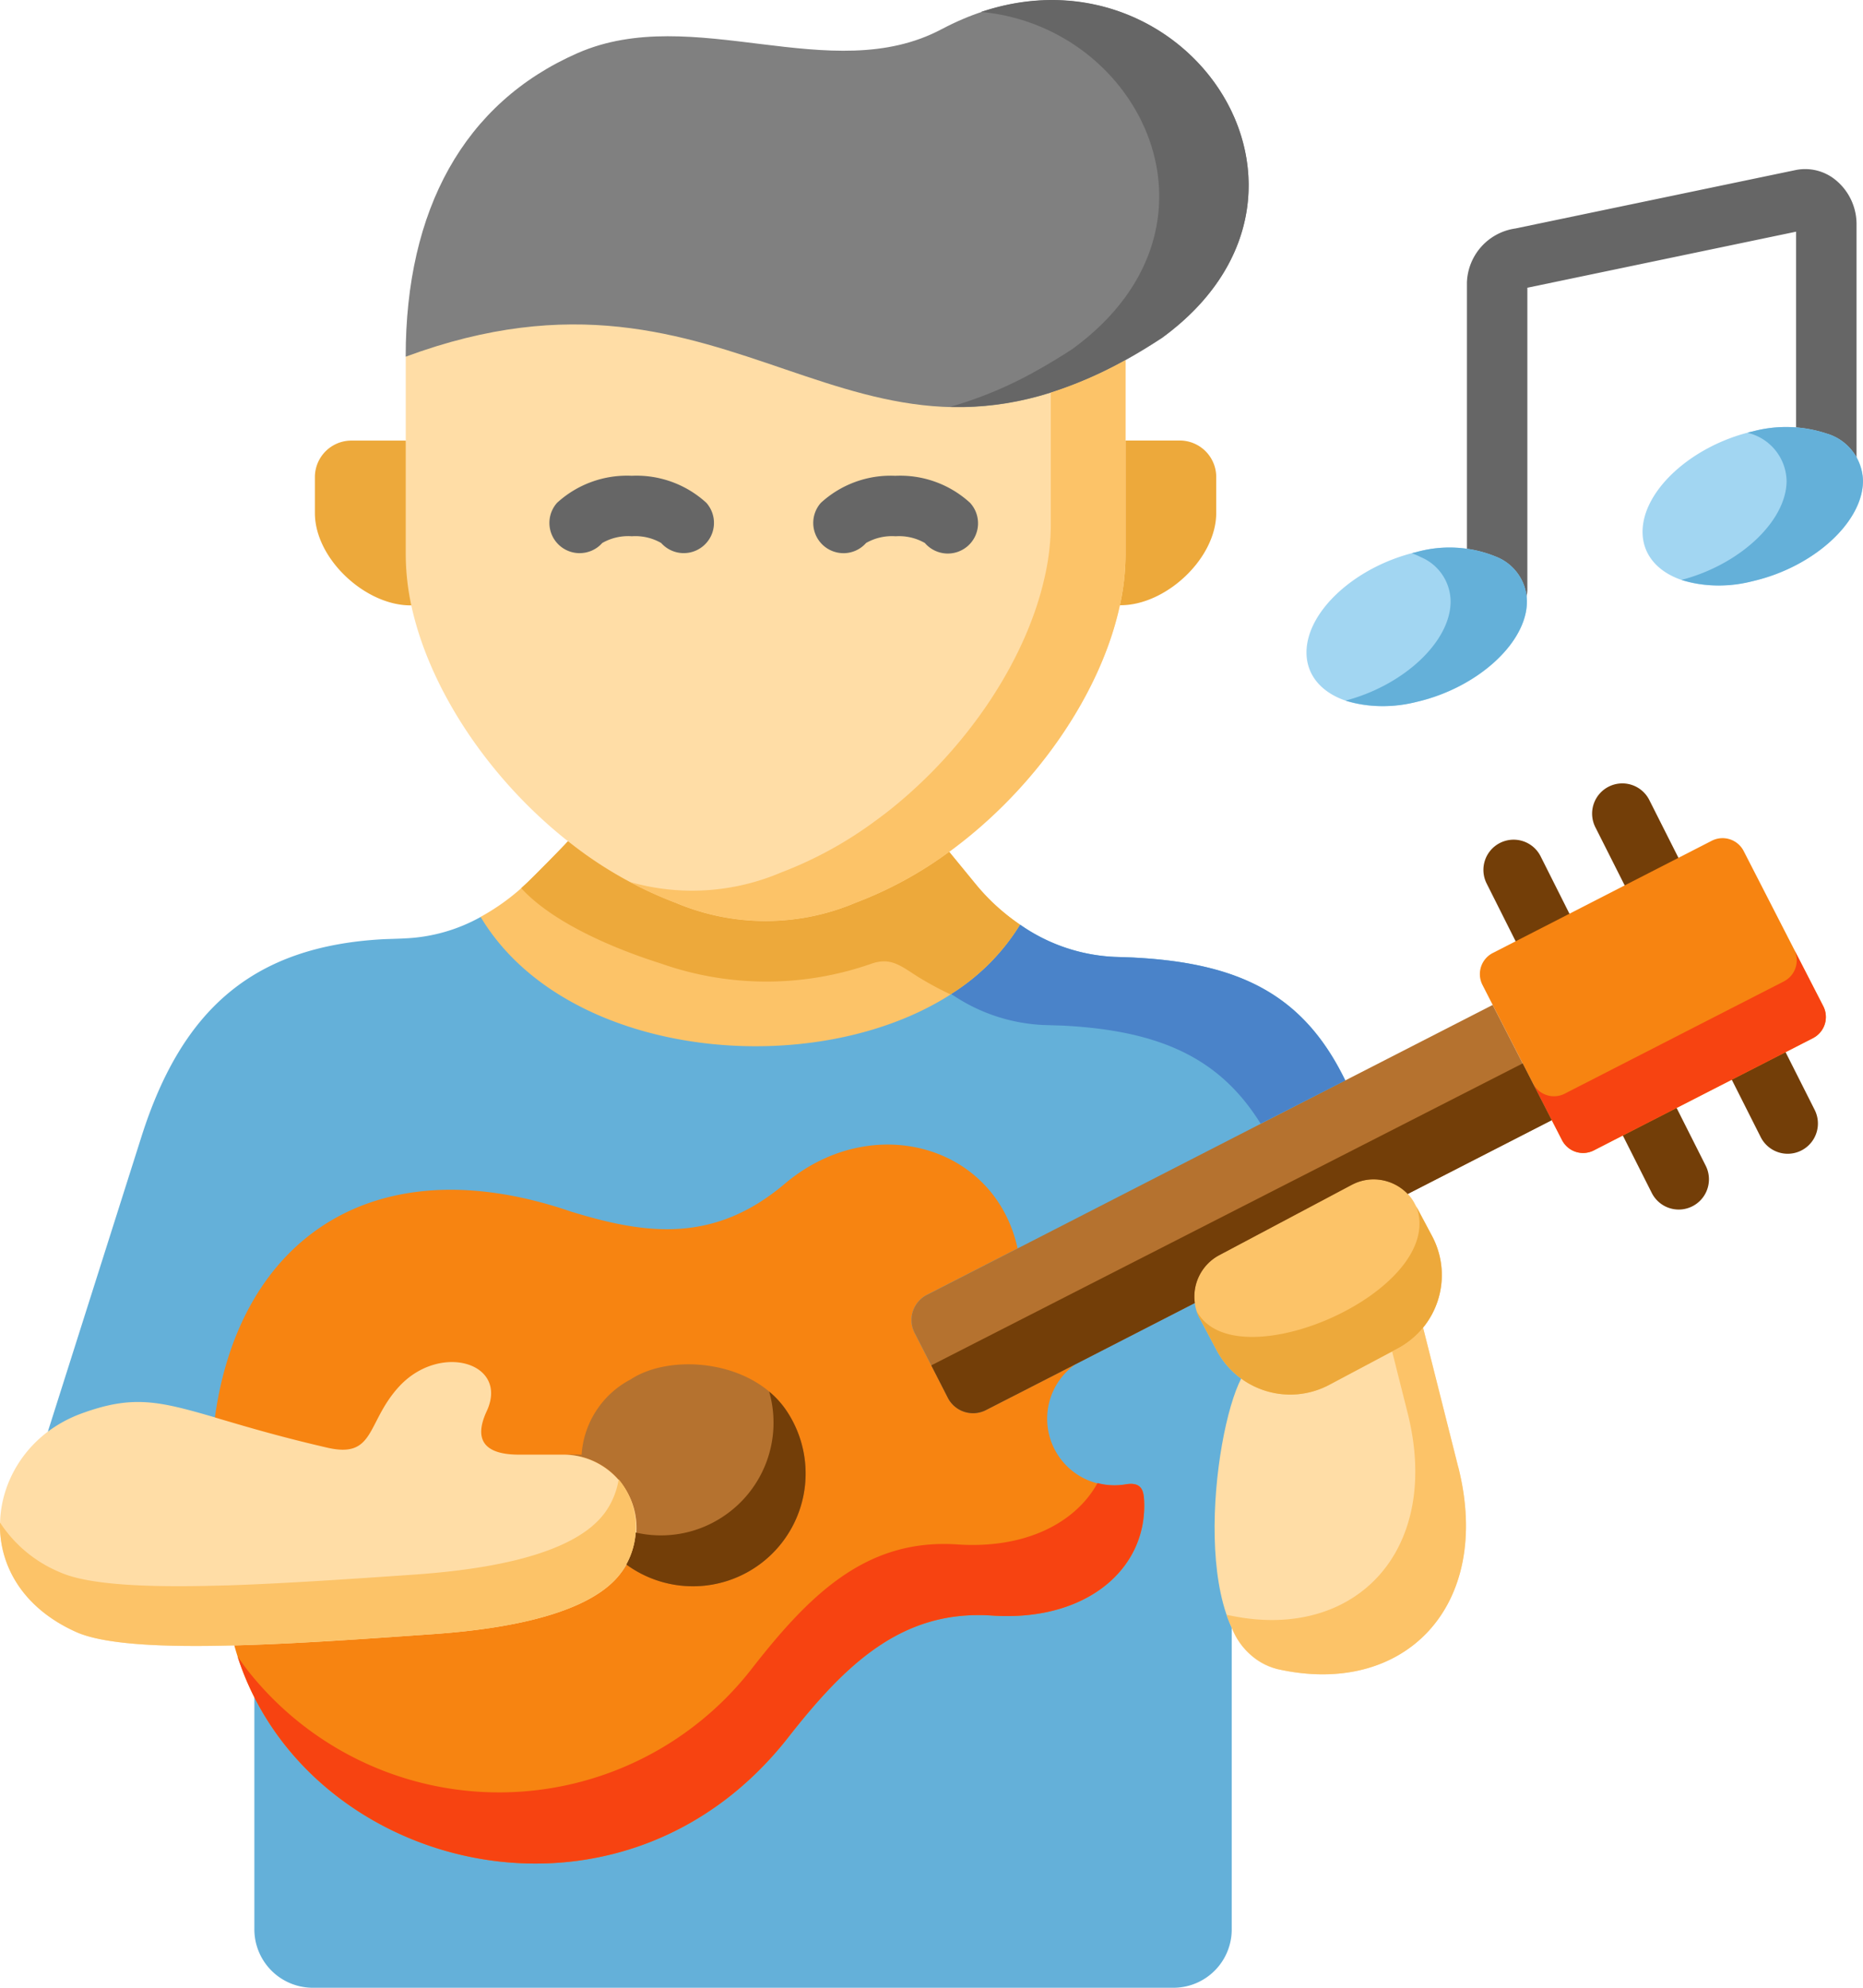<svg xmlns="http://www.w3.org/2000/svg" width="108.395" height="115.621" viewBox="0 0 108.395 115.621">
  <g id="guitar" transform="translate(-0.001 -0.001)">
    <path id="Path_222" data-name="Path 222" d="M379.7,69.73a1.758,1.758,0,0,1-1.759-1.758V50.133a3.285,3.285,0,0,1,2.821-3.14l16.312-3.4a2.791,2.791,0,0,1,2.33.589,3.317,3.317,0,0,1,1.206,2.55V60.544a1.759,1.759,0,1,1-3.517,0V47.179l-15.616,3.257-.019,0V67.972A1.757,1.757,0,0,1,379.7,69.73Zm0,0" transform="translate(-292.59 -33.702)" fill="#666"/>
    <path id="Path_223" data-name="Path 223" d="M420.708,288.01a1.758,1.758,0,0,1-1.571-.968l-1.689-3.35a1.758,1.758,0,0,1,3.14-1.583l1.688,3.35a1.759,1.759,0,0,1-1.568,2.551Zm0,0" transform="translate(-323.032 -217.653)" fill="#733e08"/>
    <path id="Path_224" data-name="Path 224" d="M448.782,273.643a1.76,1.76,0,0,1-1.571-.968l-1.689-3.35a1.758,1.758,0,0,1,3.14-1.583l1.689,3.35a1.76,1.76,0,0,1-1.569,2.551Zm0,0" transform="translate(-344.766 -206.531)" fill="#733e08"/>
    <path id="Path_225" data-name="Path 225" d="M385.644,223.151a1.758,1.758,0,0,1-1.573-.969l-1.682-3.35a1.758,1.758,0,1,1,3.142-1.578l1.683,3.35a1.759,1.759,0,0,1-1.57,2.548Zm0,0" transform="translate(-295.891 -167.441)" fill="#733e08"/>
    <path id="Path_226" data-name="Path 226" d="M413.7,208.757a1.756,1.756,0,0,1-1.571-.968l-1.689-3.349a1.758,1.758,0,1,1,3.139-1.583l1.689,3.349a1.759,1.759,0,0,1-1.568,2.551Zm0,0" transform="translate(-317.604 -156.297)" fill="#733e08"/>
    <g id="Group_58" data-name="Group 58" transform="translate(0.001 0.001)">
      <path id="Path_227" data-name="Path 227" d="M391.26,217.829l-6.341,3.251-2.9,1.484a1.38,1.38,0,0,0-.6,1.846l.6,1.174,3.437,6.7.6,1.168a1.375,1.375,0,0,0,1.847.593l3.252-1.668,6.34-3.244,3.167-1.622a1.379,1.379,0,0,0,.594-1.846l-4.638-9.041a1.381,1.381,0,0,0-1.847-.594Zm0,0" transform="translate(-295.169 -167.129)" fill="#f78411" fill-rule="evenodd"/>
      <path id="Path_228" data-name="Path 228" d="M140.406,184.68l-11.5,7.228c-.251.29-2.045,2.1-2.361,2.4a12.91,12.91,0,0,1-2.725,2c2.936,15.26,29.965,13.235,31.389.449a12.338,12.338,0,0,1-2.507-2.269l-1.616-1.972Zm0,0" transform="translate(-95.859 -142.975)" fill="#fcc368" fill-rule="evenodd"/>
      <path id="Path_229" data-name="Path 229" d="M24.354,281.582v13.452a3.4,3.4,0,0,0,3.325,3.442H77.9a3.391,3.391,0,0,0,3.319-3.442V277.52c4.519-5.21,11.842-15.233,6.61-31.818-2.394-4.933-6.063-6.812-12.224-7.142-.145-.013-1.062-.04-1.214-.046a10.4,10.4,0,0,1-5.482-1.873c-5.64,9.462-25.412,9.542-31.389-.449a9.9,9.9,0,0,1-4.413,1.246c-.146.013-1.069.04-1.214.046-7.587.4-11.75,4.056-14.111,11.494L12.34,266.124l12.014,6.291Zm0,0" transform="translate(-9.554 -182.855)" fill="#64b0d9" fill-rule="evenodd"/>
      <path id="Path_230" data-name="Path 230" d="M75.706,298.736c-11.433-3.937-19.317,1.5-20.762,11.955a39.77,39.77,0,0,0,1.128,13.262c3.562,12.965,22.272,18.055,32.227,5.354,3.358-4.286,6.643-7.445,11.862-7.089,5.5.369,9.031-2.724,8.847-6.674-.026-.613-.158-1.114-1.082-.956a3.877,3.877,0,0,1-2.909-6.99l-5.257,2.69a1.649,1.649,0,0,1-2.184-.765l-1.9-3.713a1.64,1.64,0,0,1,.654-2.222l5.317-2.723c-1.32-6.047-8.5-8.032-13.557-3.753-4.084,3.449-8.01,2.967-12.383,1.622Zm0,0" transform="translate(-42.44 -228.247)" fill="#f78411" fill-rule="evenodd"/>
      <path id="Path_231" data-name="Path 231" d="M268.688,258.852l-8.577,4.392-19.065,9.773-5.317,2.723a1.64,1.64,0,0,0-.654,2.223l1.9,3.712a1.649,1.649,0,0,0,2.184.765l5.257-2.69c9.448-4.846,18.209-9.331,27.709-14.2Zm0,0" transform="translate(-181.84 -200.398)" fill="#b5722f" fill-rule="evenodd"/>
      <path id="Path_232" data-name="Path 232" d="M157.816,354.156c-2-3.02-6.789-3.383-9.091-1.86a5.337,5.337,0,0,0-2.857,4.385,3.447,3.447,0,0,0-.376-.013h-.785a4.259,4.259,0,0,1,3.424,6.911,5.423,5.423,0,0,0,.343-.514,6.558,6.558,0,0,0,9.342-8.909Zm0,0" transform="translate(-112.029 -272.061)" fill="#b5722f" fill-rule="evenodd"/>
      <path id="Path_233" data-name="Path 233" d="M12.51,354.041c-3.305-.962-4.809-1.319-7.831-.2a7.633,7.633,0,0,0-1.886,1.029c-3.84,2.894-4.084,9.087,1.649,11.658,1.65.739,5.107.891,9.2.779,3.543-.093,7.561-.376,11.308-.64,3.015-.2,9.1-.818,11.162-3.547a4.259,4.259,0,0,0-3.424-6.911H30.2c-1.61,0-2.791-.554-1.874-2.532,1.313-2.829-2.765-4.022-5.139-1.385-1.874,2.077-1.352,4.161-4.157,3.508-2.862-.66-4.908-1.279-6.524-1.755Zm0,0" transform="translate(-0.006 -271.597)" fill="#ffdda6" fill-rule="evenodd"/>
      <path id="Path_234" data-name="Path 234" d="M86.421,113.488H83.255a2.124,2.124,0,0,0-2.118,2.117v2.1c0,2.671,2.962,5.4,5.608,5.368l4.031-5.836Zm0,0" transform="translate(-62.815 -87.86)" fill="#eda93b" fill-rule="evenodd"/>
      <path id="Path_235" data-name="Path 235" d="M278.845,115.6a2.123,2.123,0,0,0-2.117-2.116h-3.161l-4.79,4.787,4.46,4.793c2.645.034,5.608-2.7,5.608-5.368Zm0,0" transform="translate(-208.081 -87.86)" fill="#eda93b" fill-rule="evenodd"/>
      <path id="Path_236" data-name="Path 236" d="M146.417,60.668,126.5,51.316,104.539,60.47V71.99a14.364,14.364,0,0,0,.323,2.948c1.049,4.873,4.519,10.09,9.118,13.723a23.334,23.334,0,0,0,6.281,3.587,13.429,13.429,0,0,0,10.463-.012,22.733,22.733,0,0,0,5.437-2.961c5-3.647,8.82-9.179,9.928-14.336a13.9,13.9,0,0,0,.33-2.947Zm0,0" transform="translate(-80.932 -39.728)" fill="#ffdda6" fill-rule="evenodd"/>
      <path id="Path_237" data-name="Path 237" d="M135.724,1.7c-6.432,3.423-14.461-1.562-21.2,1.4-6.6,2.9-9.988,9.1-9.988,17.653,19.31-7.155,25.749,9.094,41.879.2.68-.376,1.38-.8,2.092-1.267,12.179-8.842.244-24.913-12.785-17.983Zm0,0" transform="translate(-80.932 -0.005)" fill="gray" fill-rule="evenodd"/>
      <path id="Path_238" data-name="Path 238" d="M319.145,334.34l-4.658,4.688c-1.682,3.258-3.127,15.714,2.1,16.894,7.383,1.668,12.568-3.647,10.53-11.745l-2.046-8.117Zm0,0" transform="translate(-242.272 -258.839)" fill="#ffdda6" fill-rule="evenodd"/>
      <path id="Path_239" data-name="Path 239" d="M320.142,304.613a2.732,2.732,0,0,0-3.252-.535l-7.726,4.1a2.73,2.73,0,0,0-1.411,2.776,2.458,2.458,0,0,0,.29.9l.99,1.867a4.84,4.84,0,0,0,6.537,2l3.985-2.117a4.833,4.833,0,0,0,2.006-6.535l-1-1.866a2.387,2.387,0,0,0-.422-.594Zm0,0" transform="translate(-238.236 -235.166)" fill="#fcc368" fill-rule="evenodd"/>
      <path id="Path_240" data-name="Path 240" d="M329.5,350.078l-2.046-8.117a4.894,4.894,0,0,1-1.484,1.22l-.317.165.9,3.573c2.012,7.98-3,13.262-10.212,11.811-.106-.019-.212-.04-.317-.066h-.007c.093.258.191.508.3.739a3.936,3.936,0,0,0,2.659,2.42c7.382,1.669,12.568-3.647,10.529-11.745Zm0,0" transform="translate(-244.655 -264.738)" fill="#fcc368" fill-rule="evenodd"/>
      <path id="Path_241" data-name="Path 241" d="M91.239,392.659a18.624,18.624,0,0,1-29.411.27c-.211-.27-.415-.554-.613-.844a16.387,16.387,0,0,0,.977,2.375c5.4,10.663,21.922,13.993,31.059,2.334,3.358-4.286,6.643-7.445,11.862-7.089,5.5.369,9.031-2.724,8.847-6.674-.026-.613-.158-1.114-1.082-.956a3.843,3.843,0,0,1-1.629-.079c-1.28,2.328-4.209,3.837-8.147,3.573-5.219-.355-8.5,2.8-11.862,7.09Zm0,0" transform="translate(-47.392 -295.733)" fill="#f74311" fill-rule="evenodd"/>
      <path id="Path_242" data-name="Path 242" d="M165.828,365.71a6.519,6.519,0,0,1-4.941.949c-.047-.006-.093-.019-.132-.026a4.486,4.486,0,0,1-.884,2.374,5.427,5.427,0,0,0,.343-.514,6.558,6.558,0,0,0,9.342-8.909,5.248,5.248,0,0,0-1.036-1.154A6.549,6.549,0,0,1,165.828,365.71Zm0,0" transform="translate(-123.769 -277.488)" fill="#733e08" fill-rule="evenodd"/>
      <path id="Path_243" data-name="Path 243" d="M35.153,383.029c-2.065,2.737-8.141,3.343-11.162,3.555-3.55.243-7.343.507-10.741.619-.125,0-.244.007-.363.007-.066.006-.132.006-.2.006-4.1.112-7.547-.033-9.2-.778A7.666,7.666,0,0,1,0,383.544c-.066,2.453,1.28,4.959,4.433,6.371,1.65.738,5.107.89,9.2.778.152,0,.3-.006.442-.013,3.431-.1,7.277-.376,10.866-.626,3.015-.2,9.1-.818,11.162-3.548a4.488,4.488,0,0,0,.884-2.374,4.379,4.379,0,0,0-.99-3.1,4.489,4.489,0,0,1-.844,2Zm0,0" transform="translate(-0.001 -294.986)" fill="#fcc368" fill-rule="evenodd"/>
      <path id="Path_244" data-name="Path 244" d="M406.417,248.115l-6.334,3.244-3.258,1.669a1.371,1.371,0,0,1-1.841-.594l1.089,2.129.6,1.168a1.375,1.375,0,0,0,1.847.593l3.252-1.668,6.34-3.244,3.167-1.622a1.38,1.38,0,0,0,.594-1.846l-1.689-3.284a1.374,1.374,0,0,1-.6,1.833Zm0,0" transform="translate(-305.788 -189.411)" fill="#f74311" fill-rule="evenodd"/>
      <path id="Path_245" data-name="Path 245" d="M267.99,247.24c-2.394-4.933-6.063-6.812-12.224-7.142-.145-.013-1.062-.04-1.214-.046a10.4,10.4,0,0,1-5.482-1.873,12.464,12.464,0,0,1-4.011,4.036c.053.04.106.072.159.1a10.291,10.291,0,0,0,5.2,1.7c.152.006,1.069.033,1.214.039,5.522.3,9.038,1.84,11.433,5.7Zm0,0" transform="translate(-189.719 -184.394)" fill="#4a83c9" fill-rule="evenodd"/>
      <path id="Path_246" data-name="Path 246" d="M143.3,220.271a23.313,23.313,0,0,1-6.281-3.588c-.251.29-2.045,2.11-2.362,2.4l-.356.33c1.874,2.051,5.5,3.555,8.115,4.379a18.47,18.47,0,0,0,12.324-.006c1.155-.37,1.728.224,2.777.864a19.114,19.114,0,0,0,1.762.943l.033-.02a12.473,12.473,0,0,0,4.011-4.036,12.682,12.682,0,0,1-1.471-1.173,12.3,12.3,0,0,1-1.036-1.095L159.2,217.3a22.732,22.732,0,0,1-5.437,2.96,13.427,13.427,0,0,1-10.462.013Zm0,0" transform="translate(-103.976 -167.752)" fill="#eda93b" fill-rule="evenodd"/>
      <path id="Path_247" data-name="Path 247" d="M191.108,92.726a23.81,23.81,0,0,1-4.347,1.892v7.669c0,.132,0,.258-.006.389a13.926,13.926,0,0,1-.324,2.559c-1.036,4.827-4.44,9.978-8.972,13.611-.31.251-.633.488-.956.725a22.858,22.858,0,0,1-5.437,2.967,13.192,13.192,0,0,1-8.8.548,20.881,20.881,0,0,0,2.685,1.219,13.429,13.429,0,0,0,10.463-.012,22.735,22.735,0,0,0,5.436-2.961c5-3.647,8.82-9.179,9.929-14.336a13.9,13.9,0,0,0,.33-2.947V92.726Zm0,0" transform="translate(-125.622 -71.787)" fill="#fcc368" fill-rule="evenodd"/>
      <path id="Path_248" data-name="Path 248" d="M257.115,19.674c11.46-8.322,1.57-23.04-10.5-18.978,9.118.824,14.765,11.988,5.977,19.1-.218.177-.442.349-.679.52q-1.078.7-2.1,1.267a23.155,23.155,0,0,1-4.995,2.084,17.635,17.635,0,0,0,5.852-.838,23.809,23.809,0,0,0,4.347-1.892q1.02-.564,2.092-1.267Zm0,0" transform="translate(-189.538 -0.001)" fill="#666" fill-rule="evenodd"/>
      <path id="Path_249" data-name="Path 249" d="M308.309,316.847a2.07,2.07,0,0,0,.184.435l.99,1.867a4.84,4.84,0,0,0,6.537,2l3.985-2.117a4.833,4.833,0,0,0,2.006-6.535l-.917-1.727C322.915,315.653,310.538,321.054,308.309,316.847Zm0,0" transform="translate(-238.686 -240.594)" fill="#eda93b" fill-rule="evenodd"/>
      <path id="Path_250" data-name="Path 250" d="M265.034,278.653l-25.089,12.806.02.04.93,1.82a1.649,1.649,0,0,0,2.183.765l5.258-2.69,6.941-3.561a2.731,2.731,0,0,1,1.411-2.776l7.726-4.1.079-.039a2.727,2.727,0,0,1,.917-.264,2.766,2.766,0,0,1,2.256.837l8.378-4.292-1.089-2.13-.6-1.174Zm0,0" transform="translate(-185.76 -212.04)" fill="#733e08" fill-rule="evenodd"/>
      <path id="Path_251" data-name="Path 251" d="M347.708,141.641a7.117,7.117,0,0,0-4.678-.3c-3.543.825-6.412,3.436-6.412,5.843s2.869,3.693,6.412,2.875,6.413-3.436,6.413-5.842A2.824,2.824,0,0,0,347.708,141.641Zm0,0" transform="translate(-260.602 -109.233)" fill="#a2d6f2" fill-rule="evenodd"/>
      <path id="Path_252" data-name="Path 252" d="M433.895,110.387a7.5,7.5,0,0,0-4.276-.119c-3.543.818-6.412,3.436-6.412,5.842s2.87,3.693,6.412,2.869,6.413-3.435,6.413-5.842a2.939,2.939,0,0,0-2.137-2.75Zm0,0" transform="translate(-327.638 -85.175)" fill="#a2d6f2" fill-rule="evenodd"/>
      <path id="Path_253" data-name="Path 253" d="M355.486,141.641a7.117,7.117,0,0,0-4.678-.3c-.1.026-.2.047-.29.073a4.066,4.066,0,0,1,.528.224,2.823,2.823,0,0,1,1.735,2.578c0,2.334-2.712,4.873-6.116,5.77a7.691,7.691,0,0,0,4.143.072c3.543-.824,6.413-3.436,6.413-5.842a2.824,2.824,0,0,0-1.735-2.578Zm0,0" transform="translate(-268.38 -109.233)" fill="#64b0d9" fill-rule="evenodd"/>
      <path id="Path_254" data-name="Path 254" d="M443.81,113.137a2.939,2.939,0,0,0-2.137-2.75,7.5,7.5,0,0,0-4.276-.119c-.1.02-.2.046-.3.072.046.013.092.034.138.047a2.94,2.94,0,0,1,2.13,2.75c0,2.341-2.711,4.88-6.116,5.77a7.561,7.561,0,0,0,4.143.072C440.941,118.162,443.81,115.544,443.81,113.137Zm0,0" transform="translate(-335.416 -85.175)" fill="#64b0d9" fill-rule="evenodd"/>
    </g>
    <path id="Path_255" data-name="Path 255" d="M143.322,127.054a1.758,1.758,0,0,1-1.313-2.929,6.024,6.024,0,0,1,4.343-1.571h0a6.016,6.016,0,0,1,4.34,1.571,1.758,1.758,0,1,1-2.627,2.338,3.015,3.015,0,0,0-1.7-.392h-.012a3.033,3.033,0,0,0-1.717.393,1.751,1.751,0,0,1-1.313.589Zm0,0" transform="translate(-109.595 -94.878)" fill="#666"/>
    <path id="Path_256" data-name="Path 256" d="M211.3,127.055a1.759,1.759,0,0,1-1.316-2.925,6,6,0,0,1,4.329-1.575h.011a6.014,6.014,0,0,1,4.341,1.571,1.759,1.759,0,1,1-2.628,2.338,3.009,3.009,0,0,0-1.692-.392h-.019a3.021,3.021,0,0,0-1.71.391,1.75,1.75,0,0,1-1.316.593Zm0,0" transform="translate(-162.224 -94.878)" fill="#666"/>
  </g>
</svg>

